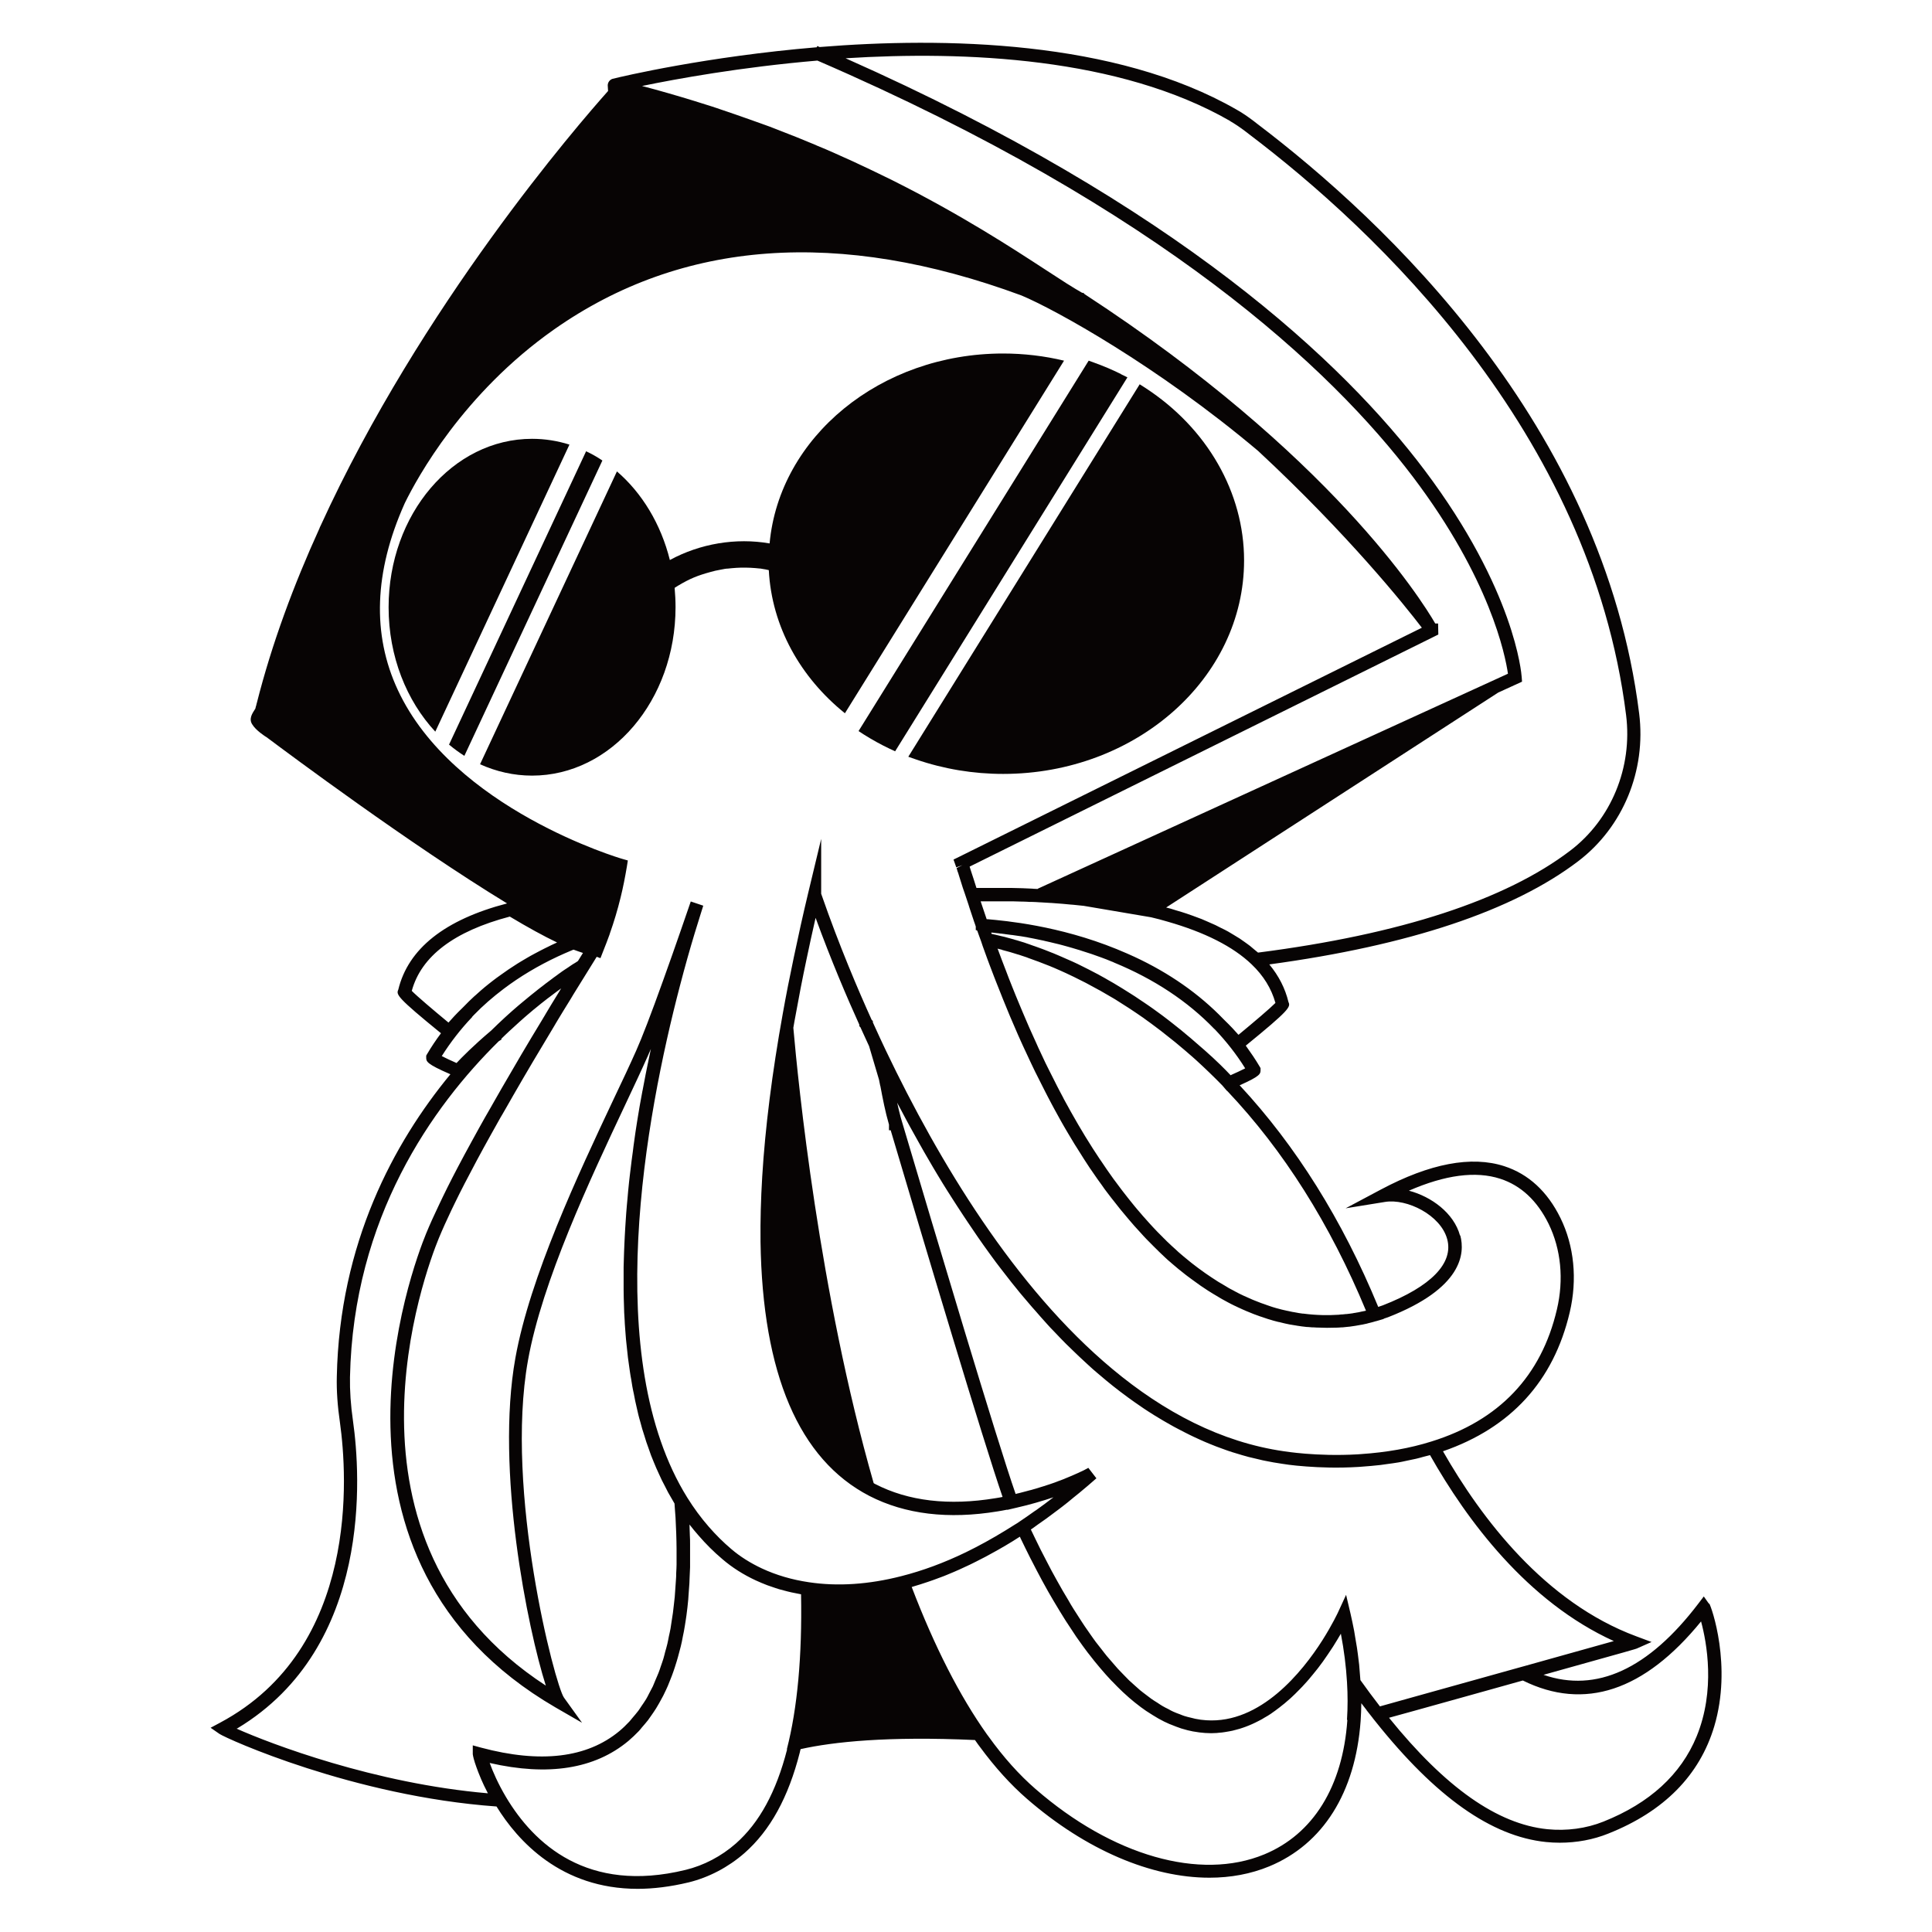 <?xml version="1.0" encoding="UTF-8"?><svg id="Layer_1" xmlns="http://www.w3.org/2000/svg" viewBox="0 0 170.08 170.08"><defs><style>.cls-1{fill:#070404;stroke-width:0px;}</style></defs><path class="cls-1" d="M150.45,141.19l-.46-.65-.48.63c-4.4,5.78-8.98,7.87-13.63,6.27,8.05-2.24,8.12-2.28,8.2-2.31l1.31-.58-1.34-.5c-8.04-2.98-13.64-10.37-17.02-16.29,5.98-2.07,9.74-6.18,11.16-12.24.68-2.89.39-5.84-.82-8.3h0c-1.15-2.34-2.82-3.87-4.95-4.56-2.88-.93-6.54-.24-10.86,2.06l-3.1,1.65,3.46-.56c1.94-.32,4.91,1.16,5.48,3.27.58,2.12-1.43,4.18-5.66,5.83-.13.05-.28.09-.41.14-3.15-7.64-7.25-14.19-12.2-19.51,1.83-.81,1.84-1.01,1.84-1.35v-.16l-.08-.14c-.37-.63-.79-1.24-1.22-1.84,3.84-3.13,3.96-3.41,3.76-3.83-.29-1.21-.86-2.32-1.69-3.32,12.3-1.67,21.46-4.72,27.2-9.09h0c3.94-3,5.99-7.98,5.36-13-3.17-25.41-22.45-43.44-33.66-51.94l-.23-.18c-.59-.45-1.07-.77-1.55-1.04-10.7-6.15-25.84-6.39-36.71-5.51-.07-.03-.13-.06-.2-.09l-.05.11c-9.67.81-17.11,2.56-17.98,2.78-.25.08-.42.32-.42.58l.03.49c-2.61,2.93-16.44,18.86-25.31,38.28-.04.08-.08.15-.1.23-2.26,4.96-4.19,10.14-5.52,15.4-.02.04-.03.09-.03.13-.02.06-.03.11-.05.16-.01.06-.03.12-.04.17,0,.01,0,.02-.02.03h0c-.1.2-.55.7-.33,1.22.02.04.04.09.07.13.32.54,1.14,1.06,1.25,1.13,0,0,.01,0,.01,0,0,0,.05.03.13.1.02.02.05.03.07.05,1.63,1.22,12.44,9.29,20.98,14.49-5.49,1.43-8.71,3.99-9.58,7.6-.2.43-.08.7,3.76,3.83-.44.59-.85,1.2-1.22,1.83l-.08.14v.16c0,.35,0,.56,2.13,1.48-4.99,6.05-9.76,14.88-10,26.62-.03,1.22.06,2.56.28,4.07.63,4.53,1.75,19.82-10.55,26.39l-.84.45.78.54c.62.42,11.8,5.49,24.39,6.39,1.86,3.02,5.67,7.25,12.42,7.25,1.37,0,2.87-.18,4.5-.57,1.78-.44,3.48-1.33,4.91-2.58,2.26-1.99,3.86-4.89,4.87-8.86.02-.09.04-.2.07-.29,2.88-.64,7.64-1.15,15.35-.8.09.12.17.25.26.37l.18.24h0c1.31,1.78,2.7,3.32,4.13,4.56,5.2,4.52,10.97,6.95,16.07,6.95,1.87,0,3.65-.33,5.27-1,4.73-1.96,7.58-6.49,8.04-12.8h0c.04-.51.05-1.03.06-1.56.16.21.31.41.47.61h-.01s.53.67.53.67c0,0,0,.01.01.02l.24.3h0c5.3,6.65,10.22,10.13,15.03,10.62.4.04.8.06,1.2.06,1.49,0,2.96-.27,4.29-.81,4.88-1.94,8.02-5.12,9.31-9.43,1.59-5.33-.24-10.52-.44-10.82ZM128.53,108.77c-.54-1.98-2.52-3.43-4.5-3.95,3.19-1.39,5.88-1.75,8.04-1.05,1.82.59,3.25,1.92,4.26,3.97,1.09,2.23,1.35,4.9.73,7.53-1.37,5.87-5.09,9.78-11.05,11.63-1.87.59-3.97.96-6.22,1.11l-.27.02c-3.65.21-6.45-.27-6.49-.27-5.55-.8-10.58-3.47-15.09-7.23-8.61-7.17-15.3-18.31-19.94-28.02h0c-.36-.75-.7-1.5-1.03-2.22l-.13-.29v-.12s-.1-.09-.1-.09c-1.18-2.6-2.88-6.59-4.4-10.97l-.05-.14v-4.83s-1.15,4.79-1.15,4.79c-.45,1.88-.87,3.78-1.26,5.64-.35,1.66-.68,3.32-.97,4.95-.94,5.22-1.55,10.05-1.81,14.35-.12,1.99-.17,3.9-.15,5.66v.07c.17,11.64,3.39,19.17,9.58,22.38,3.15,1.62,6.95,2.08,11.31,1.36.28-.04.55-.1.83-.15v.02s.81-.19.81-.19c1.2-.27,2.3-.6,3.26-.92-.51.39-1.01.77-1.52,1.13-.05.03-.09.06-.14.09-.46.33-.92.65-1.37.95-.12.08-.23.16-.36.23-.29.18-.57.36-.85.53-1.16.71-2.32,1.35-3.47,1.91-1.92.93-3.82,1.63-5.67,2.1-2.88.74-5.62.92-8.15.54-1.49-.22-2.89-.63-4.15-1.22-1-.47-1.91-1.04-2.68-1.7-.71-.6-1.37-1.26-1.98-1.96-.69-.79-1.33-1.66-1.89-2.56h0c-7.63-12.26-3.68-33.5-.65-45.08.43-1.65.87-3.21,1.3-4.63.14-.47.28-.9.4-1.29l.08-.26c.1-.32.19-.6.27-.86l-1.1-.37-.88,2.55h0c-.47,1.35-1.01,2.9-1.56,4.42-1.06,2.96-1.86,5.03-2.36,6.15-.55,1.24-1.25,2.73-2,4.3-3.11,6.6-7.36,15.64-8.64,22.77-1.77,9.86,1.09,23.86,2.68,28.84-19.6-12.77-10.55-36.63-9.43-39.36.33-.8.71-1.64,1.12-2.5.1-.22.21-.44.33-.68.49-1.01,1.09-2.17,1.88-3.65.41-.76.83-1.54,1.27-2.32.17-.3.34-.61.51-.91l.19-.34c.1-.17.19-.35.3-.52l.34-.59c.21-.37.43-.75.64-1.12,1.09-1.9,2.31-3.95,3.61-6.11l.14-.24c.05-.09.11-.17.15-.25.16-.27.32-.53.48-.79l.66-1.07c.16-.27.32-.54.48-.79l1.81-2.92.33.12.25-.64c.19-.48.38-.96.55-1.44.01-.03.02-.06.03-.1.36-1.02.68-2.08.94-3.15.22-.88.4-1.81.56-2.76l.08-.51-.49-.14c-.15-.04-14.88-4.38-19.76-14.87-2.28-4.89-2.08-10.4.58-16.37.02-.04.04-.08.05-.11,1.06-2.16,5.12-9.63,13.13-15.26,11.25-7.9,25.1-8.91,41.14-2.99,2.97,1.24,11.97,6.21,20.84,13.69,7.91,7.35,12.91,13.6,14.41,15.56l-40.76,20.18-.47.23.2.56s.03.09.04.13l.55-.2-.52.26.04.13c.03.11.06.22.1.3l.07.23s0,0,0,0c.11.36.22.72.34,1.08h0l.16.46c.11.34.22.68.34,1.02.03.11.06.21.09.29l.41,1.23c.05.14.1.27.14.41v.31l.11.02.03.08h.01s.03.1.05.15h0s.28.77.28.77l.13.39h0c.14.39.28.78.42,1.16.06.16.12.32.18.48.13.35.26.7.4,1.05.07.17.13.34.2.51.14.35.27.69.41,1.03.06.14.12.29.17.43.19.47.38.93.57,1.39.03.06.05.13.08.19.17.39.33.78.5,1.16.06.15.13.29.19.44.13.3.27.6.4.89.07.15.14.3.21.45.14.31.28.61.42.9.06.12.11.24.17.36.19.41.39.81.59,1.2.04.08.08.16.12.24.16.31.32.63.47.93.07.13.14.26.2.39.13.26.27.51.4.76.07.13.14.26.21.39.15.27.3.54.44.8.05.09.1.18.15.27.2.35.39.69.59,1.02.05.08.1.17.15.25.15.25.3.5.45.75.07.11.14.22.21.33.14.22.27.44.41.65.07.11.13.21.2.32.16.24.32.48.47.72.04.06.08.13.13.19.2.3.4.58.6.87.05.08.11.15.16.22.15.21.3.41.44.62.07.09.14.19.21.28.14.19.28.37.42.55.07.08.13.17.2.25.17.22.35.44.52.66.03.03.05.06.08.1.2.25.4.49.6.72.06.07.11.13.17.2.14.17.29.34.43.5.07.08.13.15.2.22.14.16.28.31.42.46.06.07.12.13.18.2.19.2.38.41.58.6,0,0,0,0,.01.01.2.2.39.4.59.59.06.06.12.11.17.17.14.13.28.27.42.4.06.06.13.12.19.18.14.13.28.26.43.38.05.05.11.1.16.14.2.17.39.33.58.49,0,0,.02.01.03.02.18.15.37.3.55.44.06.04.11.09.17.13.14.11.28.21.42.31.06.04.12.09.18.13.14.1.29.21.43.31.05.03.1.07.14.1.19.13.38.26.57.38.02.01.04.03.06.04.17.11.33.21.5.31.06.03.11.07.17.1.13.08.27.16.4.24.06.03.11.06.17.1.15.08.29.16.44.24.04.02.07.04.11.06.18.1.37.19.55.28.03.01.06.03.09.04.15.07.3.15.45.21.05.02.1.05.15.07.13.06.26.12.39.17.05.02.1.04.15.06.15.06.3.12.44.18.03.01.05.02.08.03.18.07.35.13.52.19.03.01.06.02.1.03.14.05.28.09.41.14.05.02.1.03.15.05.12.04.25.08.37.11.04.01.09.03.13.04.15.04.31.08.46.12,0,0,.02,0,.03,0,.17.04.33.08.49.12.03,0,.06.01.09.02.13.03.26.05.38.08.04,0,.09.02.13.02.12.02.24.04.36.06.04,0,.07.01.11.02.31.05.61.09.91.12.03,0,.06,0,.09,0,.12.01.24.02.35.03.04,0,.07,0,.11,0,.12,0,.23.02.35.02.03,0,.05,0,.08,0,.26.01.51.02.76.02.01,0,.03,0,.04,0,.2,0,.39,0,.58-.01.05,0,.1,0,.15,0,.19,0,.37-.02.55-.03.03,0,.06,0,.08,0,.16-.01.32-.03.48-.05.04,0,.08,0,.12-.01.16-.02.32-.04.48-.07.04,0,.08-.01.12-.02.15-.03.31-.05.45-.08.02,0,.04,0,.07-.01.13-.03.25-.05.37-.08.04,0,.07-.02.11-.03.12-.03.24-.06.36-.09.04-.01.08-.02.11-.03.1-.03.19-.05.28-.08.02,0,.04,0,.05-.01l.61-.18v-.02c.12-.05.25-.08.38-.13,6.55-2.55,6.79-5.61,6.36-7.21ZM77.5,95.6c.21,1.12.43,2.27.76,3.4v.5h.15c3.05,10.29,8.13,27.3,9.85,32.28-.2.04-.4.08-.62.11-4.11.68-7.68.26-10.6-1.25-.05-.02-.09-.05-.13-.08-4.82-16.82-6.65-35.3-7.07-40.08.06-.35.12-.71.19-1.06.29-1.62.61-3.27.96-4.92.25-1.22.53-2.46.81-3.7,1.37,3.76,2.81,7.12,3.85,9.41v.13s.1.1.1.1l.14.31c.2.44.41.9.62,1.35l.39,1.32c.15.51.31,1.06.48,1.62.03.18.07.36.11.55ZM88.19,83.62s.08.02.12.03c.16.04.33.09.52.14.05.01.09.03.14.04.2.06.4.12.62.19.03.01.07.02.11.03.21.07.43.14.66.22.04.01.07.02.1.04.25.09.51.18.77.28.06.02.11.04.17.06.27.1.55.21.85.33.04.02.09.04.13.05.29.12.58.24.89.38.03.01.06.03.09.04.32.14.64.29.97.45.06.03.13.06.19.09.33.16.67.33,1.02.51.05.03.11.06.17.09.34.18.69.37,1.05.57.03.01.05.03.08.04.37.21.74.43,1.12.65.07.04.15.09.22.13.37.23.75.47,1.13.72.07.04.13.09.2.13.39.26.78.52,1.18.8.02.01.03.02.05.04.4.28.81.59,1.22.9.08.06.16.12.24.18.4.31.8.63,1.21.96.07.06.15.12.23.19.42.35.85.71,1.28,1.09.11.1.23.2.35.31.81.74,1.61,1.51,2.35,2.27.01.01.03.03.04.05l.35.41h.02c4.96,5.23,9.07,11.74,12.22,19.35-.02,0-.04.01-.07.02-.03,0-.07.02-.1.02-.05.01-.1.02-.15.03-.04,0-.09.02-.14.03-.04,0-.09.02-.13.03-.06.01-.11.02-.17.03-.04,0-.07.01-.11.02-.06.01-.13.02-.2.03-.03,0-.06.01-.09.02-.07.01-.15.02-.22.03-.03,0-.05,0-.08.01-.08.01-.17.02-.25.03-.02,0-.04,0-.06,0-.09.01-.19.02-.28.03-.01,0-.03,0-.04,0-.1,0-.21.02-.31.03,0,0,0,0,0,0-.92.06-1.97.05-3.11-.1-.02,0-.04,0-.06,0-.12-.02-.24-.03-.35-.05-.03,0-.07-.01-.1-.02-.11-.02-.22-.04-.33-.06-.04,0-.09-.02-.13-.02-.11-.02-.21-.04-.32-.07-.05-.01-.1-.02-.15-.03-.1-.02-.21-.05-.31-.07-.06-.01-.12-.03-.17-.04-.1-.03-.2-.05-.3-.08-.06-.02-.13-.04-.19-.05-.1-.03-.2-.06-.3-.09-.07-.02-.14-.04-.21-.07-.1-.03-.19-.06-.29-.1-.07-.02-.15-.05-.22-.08-.1-.03-.19-.07-.29-.1-.08-.03-.16-.06-.23-.09-.09-.04-.19-.07-.28-.11-.08-.03-.17-.07-.25-.1-.09-.04-.18-.08-.27-.12-.09-.04-.18-.08-.27-.12-.09-.04-.18-.08-.27-.12-.1-.05-.19-.09-.29-.14-.08-.04-.17-.08-.25-.13-.11-.05-.21-.11-.32-.17-.08-.04-.15-.08-.23-.12-.12-.06-.24-.13-.35-.2-.07-.04-.13-.08-.2-.12-.14-.08-.29-.17-.44-.26-.04-.03-.08-.05-.12-.07-.38-.24-.77-.5-1.16-.77-.01,0-.03-.02-.04-.03-.18-.13-.36-.26-.54-.39-.04-.03-.08-.06-.12-.09-.16-.12-.31-.24-.47-.36-.05-.04-.1-.08-.15-.12-.15-.12-.29-.24-.44-.36-.06-.05-.11-.1-.17-.14-.14-.12-.28-.24-.43-.37-.06-.05-.12-.11-.18-.17-.14-.12-.28-.25-.42-.38-.06-.06-.13-.12-.19-.18-.14-.13-.28-.26-.41-.4-.07-.06-.13-.13-.2-.2-.14-.14-.27-.27-.41-.41-.07-.07-.13-.14-.2-.21-.14-.14-.27-.29-.41-.44-.07-.07-.13-.15-.2-.22-.14-.15-.28-.31-.41-.46-.07-.07-.13-.15-.2-.23-.14-.16-.28-.32-.42-.49-.07-.08-.13-.16-.2-.24-.14-.17-.28-.34-.42-.52-.06-.08-.13-.16-.19-.24-.14-.18-.29-.37-.43-.55-.06-.08-.13-.16-.19-.25-.15-.19-.29-.39-.44-.59-.06-.08-.12-.16-.18-.24-.15-.21-.31-.43-.46-.65-.05-.08-.11-.15-.16-.23-.16-.23-.32-.47-.48-.71-.05-.07-.09-.13-.14-.2-.18-.27-.35-.54-.53-.81-.03-.05-.06-.09-.09-.14-.84-1.31-1.67-2.74-2.51-4.29-.03-.06-.06-.12-.09-.18-.17-.33-.35-.65-.52-.99-.05-.1-.11-.21-.16-.32-.15-.29-.3-.59-.45-.89-.07-.13-.13-.27-.2-.4-.14-.28-.28-.56-.41-.85-.07-.16-.15-.32-.22-.47-.13-.27-.26-.55-.38-.83-.08-.17-.16-.35-.24-.53-.12-.27-.24-.54-.37-.82-.08-.19-.17-.38-.25-.58-.12-.27-.23-.54-.35-.82-.09-.21-.17-.41-.26-.62-.11-.27-.23-.54-.34-.82-.09-.22-.18-.44-.27-.67-.11-.27-.22-.55-.33-.83-.09-.23-.18-.47-.27-.71-.11-.28-.21-.55-.32-.83-.09-.25-.19-.5-.28-.75-.04-.11-.08-.23-.13-.34.02,0,.05.01.07.02.11.03.23.06.36.09ZM108.31,94.63c-.44-.47-1.21-1.25-2.28-2.19-.12-.11-.25-.22-.37-.32-.28-.25-.56-.49-.84-.73-.1-.08-.19-.16-.29-.24-.18-.15-.37-.31-.55-.46-.11-.09-.23-.18-.34-.27-.16-.13-.33-.26-.49-.39-.12-.09-.24-.18-.36-.28-.15-.12-.31-.23-.46-.35-.12-.09-.25-.18-.37-.27-.15-.11-.3-.22-.44-.32-.12-.09-.25-.17-.37-.26-.15-.1-.29-.2-.44-.3-.12-.08-.24-.16-.36-.24-.15-.1-.29-.19-.43-.29-.12-.08-.24-.15-.36-.23-.14-.09-.29-.18-.43-.27-.12-.07-.23-.15-.35-.22-.14-.09-.29-.17-.43-.26-.11-.07-.22-.13-.33-.2-.15-.09-.29-.17-.44-.25-.1-.06-.21-.12-.31-.18-.16-.09-.31-.17-.47-.26-.09-.05-.17-.1-.26-.14-.24-.13-.47-.25-.71-.37-.04-.02-.08-.04-.12-.06-.2-.1-.39-.2-.58-.29-.08-.04-.16-.08-.24-.12-.14-.07-.29-.14-.43-.2-.09-.04-.18-.08-.27-.12-.13-.06-.26-.12-.39-.17-.09-.04-.18-.08-.27-.12-.12-.05-.25-.11-.37-.16-.09-.04-.17-.07-.26-.11-.12-.05-.23-.1-.35-.14-.09-.03-.17-.07-.25-.1-.11-.04-.22-.09-.33-.13-.08-.03-.16-.06-.24-.09-.11-.04-.22-.08-.33-.12-.07-.03-.15-.05-.22-.08-.11-.04-.22-.08-.32-.11-.07-.02-.13-.05-.19-.07-.11-.04-.22-.07-.32-.11-.06-.02-.12-.04-.17-.06-.11-.04-.22-.07-.33-.1-.04-.01-.09-.03-.13-.04-.13-.04-.25-.08-.38-.11-.02,0-.04-.01-.05-.02-.28-.08-.54-.15-.77-.21-.02,0-.05-.01-.07-.02-.09-.02-.18-.04-.26-.06-.03,0-.06-.01-.09-.02-.07-.02-.14-.03-.2-.05-.03,0-.06-.01-.09-.02-.06-.01-.11-.03-.16-.04-.03,0-.06-.01-.09-.02-.05,0-.09-.02-.13-.03-.03,0-.05-.01-.08-.02-.02,0-.03,0-.05,0l-.04-.12s.04,0,.07,0c.08,0,.17.02.27.03.06,0,.12.01.18.02.08,0,.16.02.25.03.09,0,.18.02.27.03.07,0,.14.02.22.03.17.02.35.04.54.07.03,0,.07,0,.1.01.16.02.32.05.49.07.07.01.14.02.22.03.14.02.28.04.42.07.09.01.17.03.26.05.14.02.28.05.42.08.09.02.19.04.29.06.14.03.28.06.43.09.1.02.21.04.31.07.15.03.29.06.44.1.11.02.22.05.33.08.15.04.3.07.46.11.11.03.23.06.34.09.16.04.31.08.47.13.12.03.23.06.35.1.16.05.33.1.5.15.12.03.23.07.35.11.17.05.35.11.53.17.11.04.23.07.34.11.2.07.4.14.59.21.09.03.19.07.28.1.3.11.59.22.89.35.06.02.12.04.21.09,3.52,1.45,6.48,3.41,8.81,5.83l.06.05c1.01,1.06,1.91,2.21,2.67,3.43-.33.17-.82.4-1.3.61ZM109.02,91.09c-.27-.31-.69-.77-1.25-1.31-.02-.02-.05-.05-.07-.07-2.13-2.21-4.76-4.05-7.81-5.47-.44-.2-.88-.4-1.33-.58-.09-.04-.18-.08-.26-.11-5.12-2.08-9.81-2.49-11.36-2.63-.03,0-.06,0-.08,0l-.53-1.57s.02,0,.04,0c.01,0,.03,0,.04,0,.1,0,.22,0,.34,0,.03,0,.07,0,.11,0,.12,0,.25,0,.38,0,.03,0,.06,0,.09,0,.17,0,.34,0,.53,0,.03,0,.06,0,.08,0,.16,0,.32,0,.49,0,.06,0,.12,0,.17,0,.16,0,.33,0,.5,0,.05,0,.1,0,.16,0,.22,0,.46.01.69.02.03,0,.05,0,.08,0,.21,0,.43.02.65.03.07,0,.14,0,.21,0,.19,0,.39.02.59.03.07,0,.14,0,.21.01.27.02.54.03.82.05.01,0,.03,0,.04,0,.26.02.52.04.79.06.08,0,.17.01.25.02.21.02.42.04.64.06.09,0,.17.02.26.02.29.03.58.06.87.09,0,0,.01,0,.02,0l5.95,1.01c.5.12.98.24,1.44.38,3.29.94,5.78,2.2,7.41,3.76,1.05,1,1.75,2.14,2.1,3.4-.45.46-1.85,1.65-3.23,2.79ZM108.29,10.66c.43.25.87.54,1.42.96l.23.18c11.07,8.38,30.09,26.17,33.21,51.15.58,4.61-1.31,9.19-4.91,11.93-5.71,4.35-14.96,7.37-27.49,8.98-.1-.09-.22-.18-.33-.27-.13-.11-.25-.21-.38-.32-.15-.12-.32-.23-.48-.35-.14-.1-.28-.2-.43-.3-.17-.11-.36-.22-.54-.33-.16-.09-.31-.19-.47-.28-.19-.11-.4-.21-.61-.31-.17-.09-.33-.17-.51-.26-.22-.1-.45-.2-.68-.3-.18-.08-.35-.15-.53-.23-.25-.1-.52-.19-.78-.29-.18-.06-.35-.13-.54-.19-.3-.1-.62-.2-.94-.29-.16-.05-.32-.1-.48-.15-.13-.04-.26-.07-.39-.1l29.23-18.92,2.1-.96-.03-.4c-.02-.31-.59-7.64-8.55-18.22-7.1-9.43-21.68-23.26-50.97-36.26,10.48-.66,24.1-.09,33.85,5.52ZM71.95,5.33c30.34,13.12,45.26,27.17,52.45,36.67,6.78,8.97,8.11,15.66,8.35,17.31l-41.4,18.93v.02c-.06,0-.13,0-.2-.01-.1,0-.2-.01-.29-.02-.32-.01-.63-.03-.92-.04-.02,0-.03,0-.04,0-.28,0-.56-.02-.82-.02-.08,0-.15,0-.23,0-.19,0-.38,0-.56,0-.08,0-.15,0-.23,0-.17,0-.33,0-.49,0-.04,0-.08,0-.12,0s-.07,0-.1,0c-.08,0-.15,0-.23,0-.1,0-.19,0-.28,0-.06,0-.11,0-.17,0-.1,0-.19,0-.28,0-.03,0-.07,0-.1,0-.1,0-.18,0-.26,0-.02,0-.04,0-.06,0,0,0,0,0-.01,0-.16-.51-.32-1.02-.46-1.43l-.07-.22c-.03-.08-.05-.16-.07-.23l41.26-20.43-.02-.97h-.25c-1.25-2.16-9.29-14.92-30.86-28.99l-.12-.12h-.1c-.78-.44-1.84-1.12-3.15-1.98-2.99-1.95-7.51-4.9-13.54-7.92-.41-.2-.83-.41-1.23-.6-.25-.12-.5-.24-.75-.36-.5-.24-1.01-.48-1.53-.72-.26-.11-.52-.23-.78-.35-.27-.12-.55-.25-.8-.36-.52-.23-1.04-.46-1.57-.67-.05-.03-.1-.05-.15-.07-.54-.22-1.08-.44-1.63-.67-.58-.23-1.17-.46-1.76-.69-.43-.17-.87-.34-1.31-.49-.38-.14-.77-.28-1.15-.41-.39-.14-.78-.27-1.17-.41-.55-.19-1.11-.38-1.67-.57l-.36-.12c-.52-.17-1.05-.33-1.59-.5-1.5-.46-3.04-.91-4.61-1.32,3-.62,8.68-1.66,15.48-2.24ZM44.88,80.69c1.6.96,2.99,1.72,4.16,2.28-.08.04-.16.08-.24.11-.17.08-.35.16-.52.25-.24.12-.48.23-.72.36-.17.09-.34.18-.51.27-.23.12-.46.25-.68.38-.16.09-.33.19-.49.29-.22.13-.44.27-.65.41-.15.1-.31.2-.46.3-.22.15-.43.3-.64.45-.14.1-.28.2-.42.3-.22.16-.43.33-.65.5-.12.1-.24.19-.36.29-.24.2-.47.4-.7.61-.08.08-.17.15-.25.22-.31.29-.62.58-.91.89l-.1.1c-.57.55-.99,1.01-1.26,1.32-1.38-1.14-2.79-2.34-3.23-2.79.83-3.05,3.73-5.25,8.63-6.54ZM41.56,89.52l.15-.16c.8-.83,1.68-1.59,2.63-2.31,1.43-1.08,3.02-2.03,4.77-2.85.41-.19.82-.37,1.25-.55l.08-.03s.03-.01.05-.02c.3.11.58.21.83.29l-.44.71s-.06.04-.09.06c-.02.01-.04.02-.06.04-.07.04-.13.09-.21.13-.03.02-.07.04-.1.06-.07.04-.14.09-.21.14-.04.03-.09.06-.13.09-.07.05-.14.09-.21.14-.05.04-.11.07-.17.11-.07.05-.14.1-.22.15-.06.04-.13.09-.19.14-.07.05-.15.1-.22.16-.07.05-.14.1-.22.16-.08.05-.15.11-.23.17-.08.06-.16.12-.24.18-.08.06-.16.12-.24.18-.09.06-.17.13-.26.2-.08.06-.17.13-.25.19-.09.07-.18.14-.27.21-.09.07-.17.14-.26.21-.1.08-.19.15-.29.23-.09.07-.18.15-.27.22-.1.08-.2.16-.29.24-.09.08-.19.16-.29.24-.1.08-.2.17-.3.25-.1.08-.19.17-.29.25-.1.09-.21.18-.31.27-.1.09-.2.18-.29.26-.11.1-.21.19-.32.29-.1.09-.21.19-.31.29-.11.1-.21.2-.32.3-.11.1-.22.21-.33.32-.1.09-.19.18-.29.28l-.04.03c-1.51,1.28-2.51,2.3-2.97,2.79-.48-.21-.98-.44-1.3-.61.77-1.22,1.67-2.38,2.67-3.43ZM20.9,152.15c11.94-7.19,10.83-22.43,10.18-27.02-.21-1.46-.29-2.73-.27-3.89.29-14.06,7.27-23.84,13.1-29.58l.23-.14v-.08c.23-.23.46-.44.69-.66.07-.07.14-.13.21-.19.16-.15.32-.29.47-.43.08-.07.15-.14.23-.21.15-.13.3-.26.44-.39.07-.06.15-.13.22-.19.16-.13.31-.26.46-.39.06-.05.11-.1.17-.14.2-.17.4-.33.6-.49,0,0,0,0,0,0,.21-.16.41-.32.6-.47.04-.03.07-.05.11-.08.15-.12.3-.23.45-.34.05-.04.1-.08.16-.12.13-.09.25-.19.37-.27.03-.02.05-.04.08-.06-.07.12-.14.23-.21.35l-.65,1.06c-.16.26-.32.52-.48.8l-.14.24c-.05.09-.11.17-.15.25-1.31,2.15-2.52,4.21-3.62,6.12-.21.37-.43.75-.64,1.12l-.33.58c-.11.18-.21.36-.31.54l-.19.33c-.18.31-.35.62-.52.93-.44.79-.86,1.57-1.28,2.34-.8,1.49-1.4,2.66-1.89,3.68-.12.24-.23.47-.33.69-.42.88-.81,1.73-1.15,2.56-1.19,2.9-10.97,28.71,11.39,41.71l2.34,1.35-1.59-2.21c-.79-1.1-5.24-18.18-3.17-29.69,1.25-6.98,5.47-15.94,8.55-22.48.74-1.58,1.45-3.07,2-4.32.08-.19.17-.39.27-.62-.08.38-.16.76-.24,1.15,0,.05-.02.1-.03.14-.07.34-.14.69-.21,1.04,0,.02,0,.04-.01.06-.07.38-.15.76-.22,1.15,0,.05-.02.09-.03.14-.07.36-.13.72-.2,1.09-.02.11-.04.23-.06.34-.05.3-.1.6-.15.9-.02.14-.05.29-.07.43-.04.28-.09.56-.13.84-.02.14-.04.28-.06.42-.04.29-.08.57-.12.86-.02.16-.04.33-.06.49-.04.27-.07.54-.11.81-.02.16-.04.33-.06.5-.03.27-.07.54-.1.82-.02.18-.04.36-.06.53-.03.26-.06.53-.08.79-.02.19-.03.38-.05.57-.02.25-.05.51-.07.76-.02.2-.03.41-.05.61-.02.24-.04.49-.05.73-.01.21-.02.41-.04.62-.01.24-.03.48-.04.72-.01.21-.02.42-.03.63-.01.24-.02.48-.03.72,0,.21-.01.42-.02.64,0,.24-.01.47-.02.71,0,.21,0,.43,0,.64,0,.23,0,.47,0,.7,0,.22,0,.43,0,.65,0,.23,0,.46.01.69,0,.22.02.44.02.66,0,.22.01.45.02.67.01.22.03.44.04.66.01.22.02.45.04.67.02.22.04.44.05.66.02.22.03.44.06.66.02.22.05.44.07.65.02.22.05.43.07.65.03.22.06.43.09.65.03.21.06.43.09.64.03.22.07.43.11.65.03.21.07.41.1.62.04.21.08.43.13.64.04.21.08.41.12.62.05.21.1.42.14.62.05.2.09.41.14.61.05.21.11.41.17.62.05.2.1.39.16.59.06.2.12.4.19.6.06.19.12.39.18.58.07.2.14.39.21.59.07.19.13.38.2.57.07.19.15.38.23.57.07.18.15.37.23.55.08.19.17.37.25.55.08.18.16.36.25.54.09.18.18.36.28.54.09.18.18.35.27.53.1.17.2.34.3.52.09.15.17.3.26.45.02.19.03.39.04.58.02.22.03.44.05.67.01.22.02.45.03.68.01.22.02.45.03.67,0,.23.01.47.02.7,0,.23.01.45.01.68,0,.24,0,.48,0,.71,0,.23,0,.46,0,.69,0,.24-.02.48-.03.72,0,.23-.01.47-.03.7-.01.24-.03.48-.05.72-.02.23-.03.47-.05.7-.02.24-.05.48-.08.72-.03.23-.05.46-.08.68-.03.24-.07.48-.11.72-.03.22-.06.44-.1.66-.04.24-.1.47-.15.71-.04.21-.08.43-.13.64-.06.24-.12.47-.19.7-.05.2-.1.41-.16.61-.07.23-.15.45-.23.68-.07.19-.12.39-.2.57-.09.23-.19.44-.28.66-.08.18-.14.36-.22.53-.11.22-.23.43-.34.65-.08.16-.16.32-.25.47-.13.22-.28.42-.42.63-.09.13-.17.27-.27.4-.17.22-.35.43-.53.64-.09.1-.16.21-.25.3-.28.3-.57.58-.88.84-2.85,2.37-6.94,2.86-12.18,1.46l-.73-.2v.76s0,.07.02.12c0,0,0,.02,0,.03.01.06.03.13.05.21,0,.02,0,.03.01.05.03.09.05.19.09.3,0,.01,0,.03.01.04.04.11.08.23.12.35,0,.02.01.04.02.06.05.13.1.28.16.43.01.03.02.06.04.1.06.16.13.32.2.49.01.02.02.05.03.07.08.17.16.35.24.53,0,.01.01.03.02.04.09.19.19.38.29.58.01.02.02.04.03.06-9.99-.86-19.16-4.37-22.12-5.69ZM69.29,154.01c-.96,3.74-2.44,6.45-4.51,8.28-1.29,1.13-2.82,1.93-4.42,2.32-8.66,2.12-13.37-2.31-15.81-6.4-.72-1.21-1.18-2.29-1.44-3.01,5.15,1.18,9.25.53,12.21-1.94.32-.27.62-.56.91-.86.1-.1.18-.21.27-.32.18-.21.37-.42.54-.64.1-.13.19-.27.29-.41.15-.21.29-.42.43-.64.09-.15.18-.31.27-.46.12-.22.24-.44.36-.66.08-.17.16-.33.24-.5.11-.23.21-.46.3-.7.07-.17.14-.35.21-.53.09-.24.18-.49.26-.74.06-.18.12-.36.17-.54.08-.26.15-.52.22-.79.05-.18.09-.35.14-.53.07-.28.13-.57.18-.86.03-.16.07-.33.1-.49.06-.35.12-.69.17-1.04.02-.11.04-.23.05-.34.06-.47.12-.94.16-1.41,0-.1.02-.21.02-.31.03-.37.06-.74.08-1.11,0-.17.02-.34.02-.51.01-.3.03-.61.04-.91,0-.19,0-.37,0-.56,0-.28,0-.57,0-.85,0-.19,0-.38,0-.57,0-.28,0-.55-.02-.82,0-.19-.01-.38-.02-.57,0-.13,0-.25-.01-.38.26.33.52.66.8.97.64.74,1.34,1.44,2.1,2.08.85.73,1.84,1.36,2.94,1.87.33.15.66.29,1,.42.11.04.22.07.32.11.24.08.48.17.72.24.13.04.27.07.41.11.22.06.45.12.68.17.15.03.3.06.45.09.13.03.27.06.4.08.1,5.44-.32,10.02-1.25,13.64h0ZM118.61,151.44h0c-.41,5.84-3.01,10.03-7.32,11.81-5.64,2.33-13.36.13-20.13-5.76-1.43-1.24-2.82-2.79-4.12-4.6l-.15-.2c-2.41-3.39-4.63-7.75-6.63-12.98.1-.03.19-.06.29-.09.16-.05.33-.1.49-.15.21-.07.43-.14.64-.21.16-.06.33-.11.49-.17.22-.08.43-.16.65-.24.16-.06.33-.12.49-.19.22-.09.44-.18.67-.28.16-.07.32-.14.48-.21.23-.1.46-.21.69-.32.15-.07.31-.14.46-.22.24-.12.49-.24.73-.37.14-.07.28-.14.43-.22.27-.15.55-.3.82-.45.11-.06.22-.12.34-.19.39-.22.78-.45,1.17-.69.23-.14.45-.28.68-.43.02.04.04.07.05.11.29.61.59,1.21.88,1.79.04.08.08.15.12.23.29.58.59,1.13.88,1.68.04.07.08.15.12.22.29.54.59,1.06.89,1.57.04.07.08.14.12.2.3.5.59.99.89,1.46.04.06.08.13.12.19.3.46.6.91.89,1.35.04.06.08.11.12.17.3.43.6.84.9,1.24.04.05.08.1.12.15.3.39.6.77.91,1.13.04.04.08.09.11.13.3.36.61.7.91,1.02.04.04.07.08.11.11.31.32.61.63.92.92.03.03.07.06.1.09.31.29.62.56.93.81.03.03.06.05.09.07.31.25.63.49.94.7.03.02.06.04.08.05.32.21.64.41.95.59.02.01.05.03.07.04.32.18.64.34.97.48.02,0,.04.02.06.02.33.14.66.26.98.37.01,0,.03,0,.04.01.33.1.67.19,1,.25,0,0,.01,0,.02,0,.34.06.68.11,1.02.13.18.01.36.02.54.02.08,0,.16-.01.24-.01.15,0,.3-.01.44-.03.17-.01.35-.03.52-.06.14-.02.27-.04.41-.07.18-.03.35-.07.52-.12.13-.03.25-.07.37-.1.18-.05.35-.12.53-.18.11-.04.22-.08.33-.13.18-.07.36-.16.53-.24.1-.05.2-.1.3-.15.18-.09.36-.19.53-.3.09-.05.17-.1.26-.15.18-.11.36-.23.53-.36.07-.05.15-.1.22-.16.18-.13.36-.27.53-.41.06-.05.13-.1.19-.15.18-.15.35-.3.52-.45.05-.05.11-.1.16-.15.17-.16.34-.32.5-.49.05-.05.09-.09.14-.14.17-.17.33-.34.48-.51.04-.04.08-.09.12-.13.16-.18.31-.35.45-.53.04-.04.07-.08.11-.13.14-.18.28-.35.42-.52.03-.04.07-.09.1-.13.13-.17.26-.34.38-.51.03-.04.06-.08.09-.13.12-.17.23-.33.34-.49.03-.04.06-.08.08-.12.13-.2.26-.39.38-.57.26-.41.49-.8.69-1.14.28,1.46.46,2.89.54,4.26.07,1.12.07,2.23,0,3.29ZM119.76,147.9c-.02-.24-.04-.49-.06-.74-.02-.21-.03-.41-.05-.62-.03-.29-.07-.59-.11-.89-.03-.19-.05-.38-.08-.58-.05-.33-.11-.67-.17-1.01-.03-.16-.05-.32-.08-.49-.1-.5-.2-1.01-.32-1.52l-.39-1.65-.71,1.54s-.49,1.06-1.37,2.45c-1.76,2.77-5.44,7.37-10.23,7.05-.32-.02-.64-.06-.97-.13-.11-.02-.21-.06-.32-.08-.22-.05-.43-.1-.65-.17-.13-.04-.26-.1-.39-.15-.19-.07-.39-.14-.58-.23-.14-.06-.28-.14-.42-.22-.18-.09-.37-.18-.55-.29-.14-.08-.29-.19-.43-.28-.18-.11-.36-.22-.54-.35-.15-.11-.3-.23-.45-.34-.18-.14-.35-.26-.53-.41-.15-.13-.3-.27-.45-.4-.17-.16-.35-.31-.52-.47-.15-.15-.3-.31-.46-.47-.17-.18-.34-.35-.52-.54-.15-.17-.31-.36-.46-.53-.17-.2-.34-.39-.51-.59-.16-.19-.31-.4-.47-.6-.17-.22-.34-.43-.51-.65-.16-.21-.31-.44-.47-.66-.17-.24-.33-.47-.5-.72-.16-.23-.31-.48-.47-.72-.17-.26-.33-.51-.5-.78-.16-.25-.32-.52-.47-.79-.17-.28-.33-.55-.5-.84-.16-.28-.32-.57-.48-.85-.16-.3-.33-.59-.49-.89-.16-.3-.32-.61-.48-.92-.16-.31-.33-.63-.49-.95-.16-.32-.32-.65-.48-.98-.13-.26-.25-.52-.38-.79.21-.14.42-.3.63-.45.21-.15.43-.3.64-.45.3-.21.59-.44.89-.66.2-.15.41-.3.61-.46.33-.25.66-.52.98-.79.17-.14.34-.27.52-.42.5-.41,1-.84,1.5-1.28l-.71-.92s-.18.1-.39.21c0,0,0,0,0,0-.07.03-.14.07-.23.11-.02,0-.03.02-.05.02-.07.03-.15.07-.23.11-.02.01-.05.02-.07.03-.08.04-.16.07-.25.11-.03.01-.06.03-.09.04-.09.04-.18.08-.28.12-.04.02-.08.03-.12.05-.09.04-.19.08-.29.12-.05.02-.1.04-.14.06-.1.04-.2.08-.31.12-.05.02-.11.04-.17.06-.1.04-.21.08-.31.12-.07.02-.13.05-.2.07-.11.04-.21.07-.32.11-.07.02-.14.05-.22.07-.11.04-.22.08-.34.11-.08.02-.15.05-.23.07-.12.04-.23.07-.35.11-.08.02-.17.05-.25.07-.12.04-.24.07-.37.1-.09.02-.17.05-.26.07-.13.03-.25.07-.38.1-.09.02-.18.04-.27.07-.09.02-.19.04-.28.07-1.68-4.81-6.94-22.45-10.01-32.79l-.1-.34c-.12-.44-.22-.88-.32-1.32.02.03.04.07.05.1.09.18.19.36.29.54.15.28.3.57.45.85.11.2.21.39.32.59.15.27.3.54.45.81.11.2.23.41.34.61.15.27.3.53.45.8.12.21.24.41.36.62.15.26.31.53.46.79.12.21.24.41.37.62.16.26.32.53.48.79.12.2.25.41.38.61.17.27.34.53.51.8.13.2.25.39.38.59.18.28.36.56.55.84.12.18.24.36.36.54.22.32.43.64.65.96.09.13.18.27.28.41.31.45.63.9.95,1.34.08.11.16.22.24.33.24.33.49.67.74.99.13.17.25.33.38.49.21.27.42.54.63.81.14.18.29.36.43.53.2.25.4.5.61.74.15.18.3.36.46.54.2.24.4.47.61.7.16.18.32.36.47.54.2.23.41.45.61.68.16.18.32.35.49.52.21.22.42.44.63.66.16.17.33.34.49.5.22.22.44.43.66.64.16.16.33.32.49.47.23.22.47.43.7.65.16.14.31.29.47.43.27.24.54.46.81.69.13.11.26.22.39.33.4.33.81.66,1.22.97.07.05.13.1.2.15.35.26.69.52,1.05.77.15.1.3.2.45.31.27.19.55.38.82.55.17.11.35.22.52.33.26.16.52.32.78.47.19.11.37.21.56.32.25.14.51.29.77.42.19.1.39.2.58.3.26.13.51.26.77.38.2.09.39.18.59.27.26.12.52.23.79.34.2.08.4.16.6.24.27.1.54.2.82.3.2.07.39.14.59.2.29.09.58.18.86.26.19.05.38.11.57.16.32.08.65.16.97.23.16.04.32.08.49.11.49.1.98.19,1.48.26.06.01.87.15,2.15.24,1.18.09,2.78.15,4.59.04l.27-.02c.57-.04,1.12-.09,1.66-.15.19-.02.38-.05.57-.08.35-.05.7-.09,1.03-.15.22-.04.43-.08.64-.13.3-.06.6-.12.9-.19.22-.05.43-.11.64-.17.2-.05.4-.1.59-.15,3.24,5.73,8.56,12.91,16.18,16.37-2.16.61-5.97,1.67-7.9,2.21h0s-.22.06-.22.06c-2.95.82-6.35,1.77-9.86,2.75l-2.61.73c-.58-.75-1.16-1.53-1.73-2.33ZM149.36,152.86c-1.38,3.36-4.14,5.88-8.2,7.5-1.52.61-3.24.84-4.95.67-4.39-.45-8.96-3.66-13.93-9.81l2.14-.59c1.49-.41,2.96-.82,4.38-1.22,1.85-.51,3.62-1.01,5.26-1.47,5.42,2.68,10.7.93,15.69-5.2.5,1.85,1.28,6.05-.39,10.12Z"/><path class="cls-1" d="M98.68,32.93c-.78-.39-1.59-.73-2.4-1.02l-.44-.16-20.26,32.61.48.31c.73.46,1.49.88,2.27,1.25l.47.22,20.45-32.92-.57-.28Z"/><path class="cls-1" d="M109.52,49.33c0-5.97-3.25-11.64-8.69-15.18l-.5-.32-20.37,32.79.69.24c2.45.84,5.03,1.27,7.66,1.27,11.7,0,21.21-8.43,21.21-18.79Z"/><path class="cls-1" d="M88.31,31.12c-10.82,0-19.7,7.36-20.56,16.72-2.97-.52-6.13.02-8.78,1.46-.79-3.17-2.45-5.9-4.66-7.8l-12.05,25.78c1.42.64,2.96,1,4.58,1,6.98,0,12.63-6.64,12.63-14.83,0-.57-.03-1.14-.08-1.7.1-.07.2-.13.3-.19,1.04-.62,1.7-.89,2.87-1.21.27-.08.55-.14.83-.19.14-.03.28-.06.42-.08.06-.01.11-.01.16-.02.02,0,.03,0,.06,0,.53-.06,1.07-.1,1.6-.09.28,0,.57.02.85.04.14.01.28.03.42.04h0s.03,0,.04,0c.06.01.12.02.17.03.19.03.38.06.57.11.26,4.99,2.79,9.45,6.7,12.6l19.29-31.04c-1.71-.41-3.52-.63-5.38-.63Z"/><path class="cls-1" d="M51.6,39.72l-12.07,25.83c.43.36.88.69,1.35.99l12.15-26c-.46-.31-.93-.58-1.43-.81Z"/><path class="cls-1" d="M46.84,38.63c-6.98,0-12.63,6.64-12.63,14.83,0,4.34,1.59,8.24,4.11,10.95l11.81-25.27c-1.05-.33-2.15-.51-3.29-.51Z"/></svg>